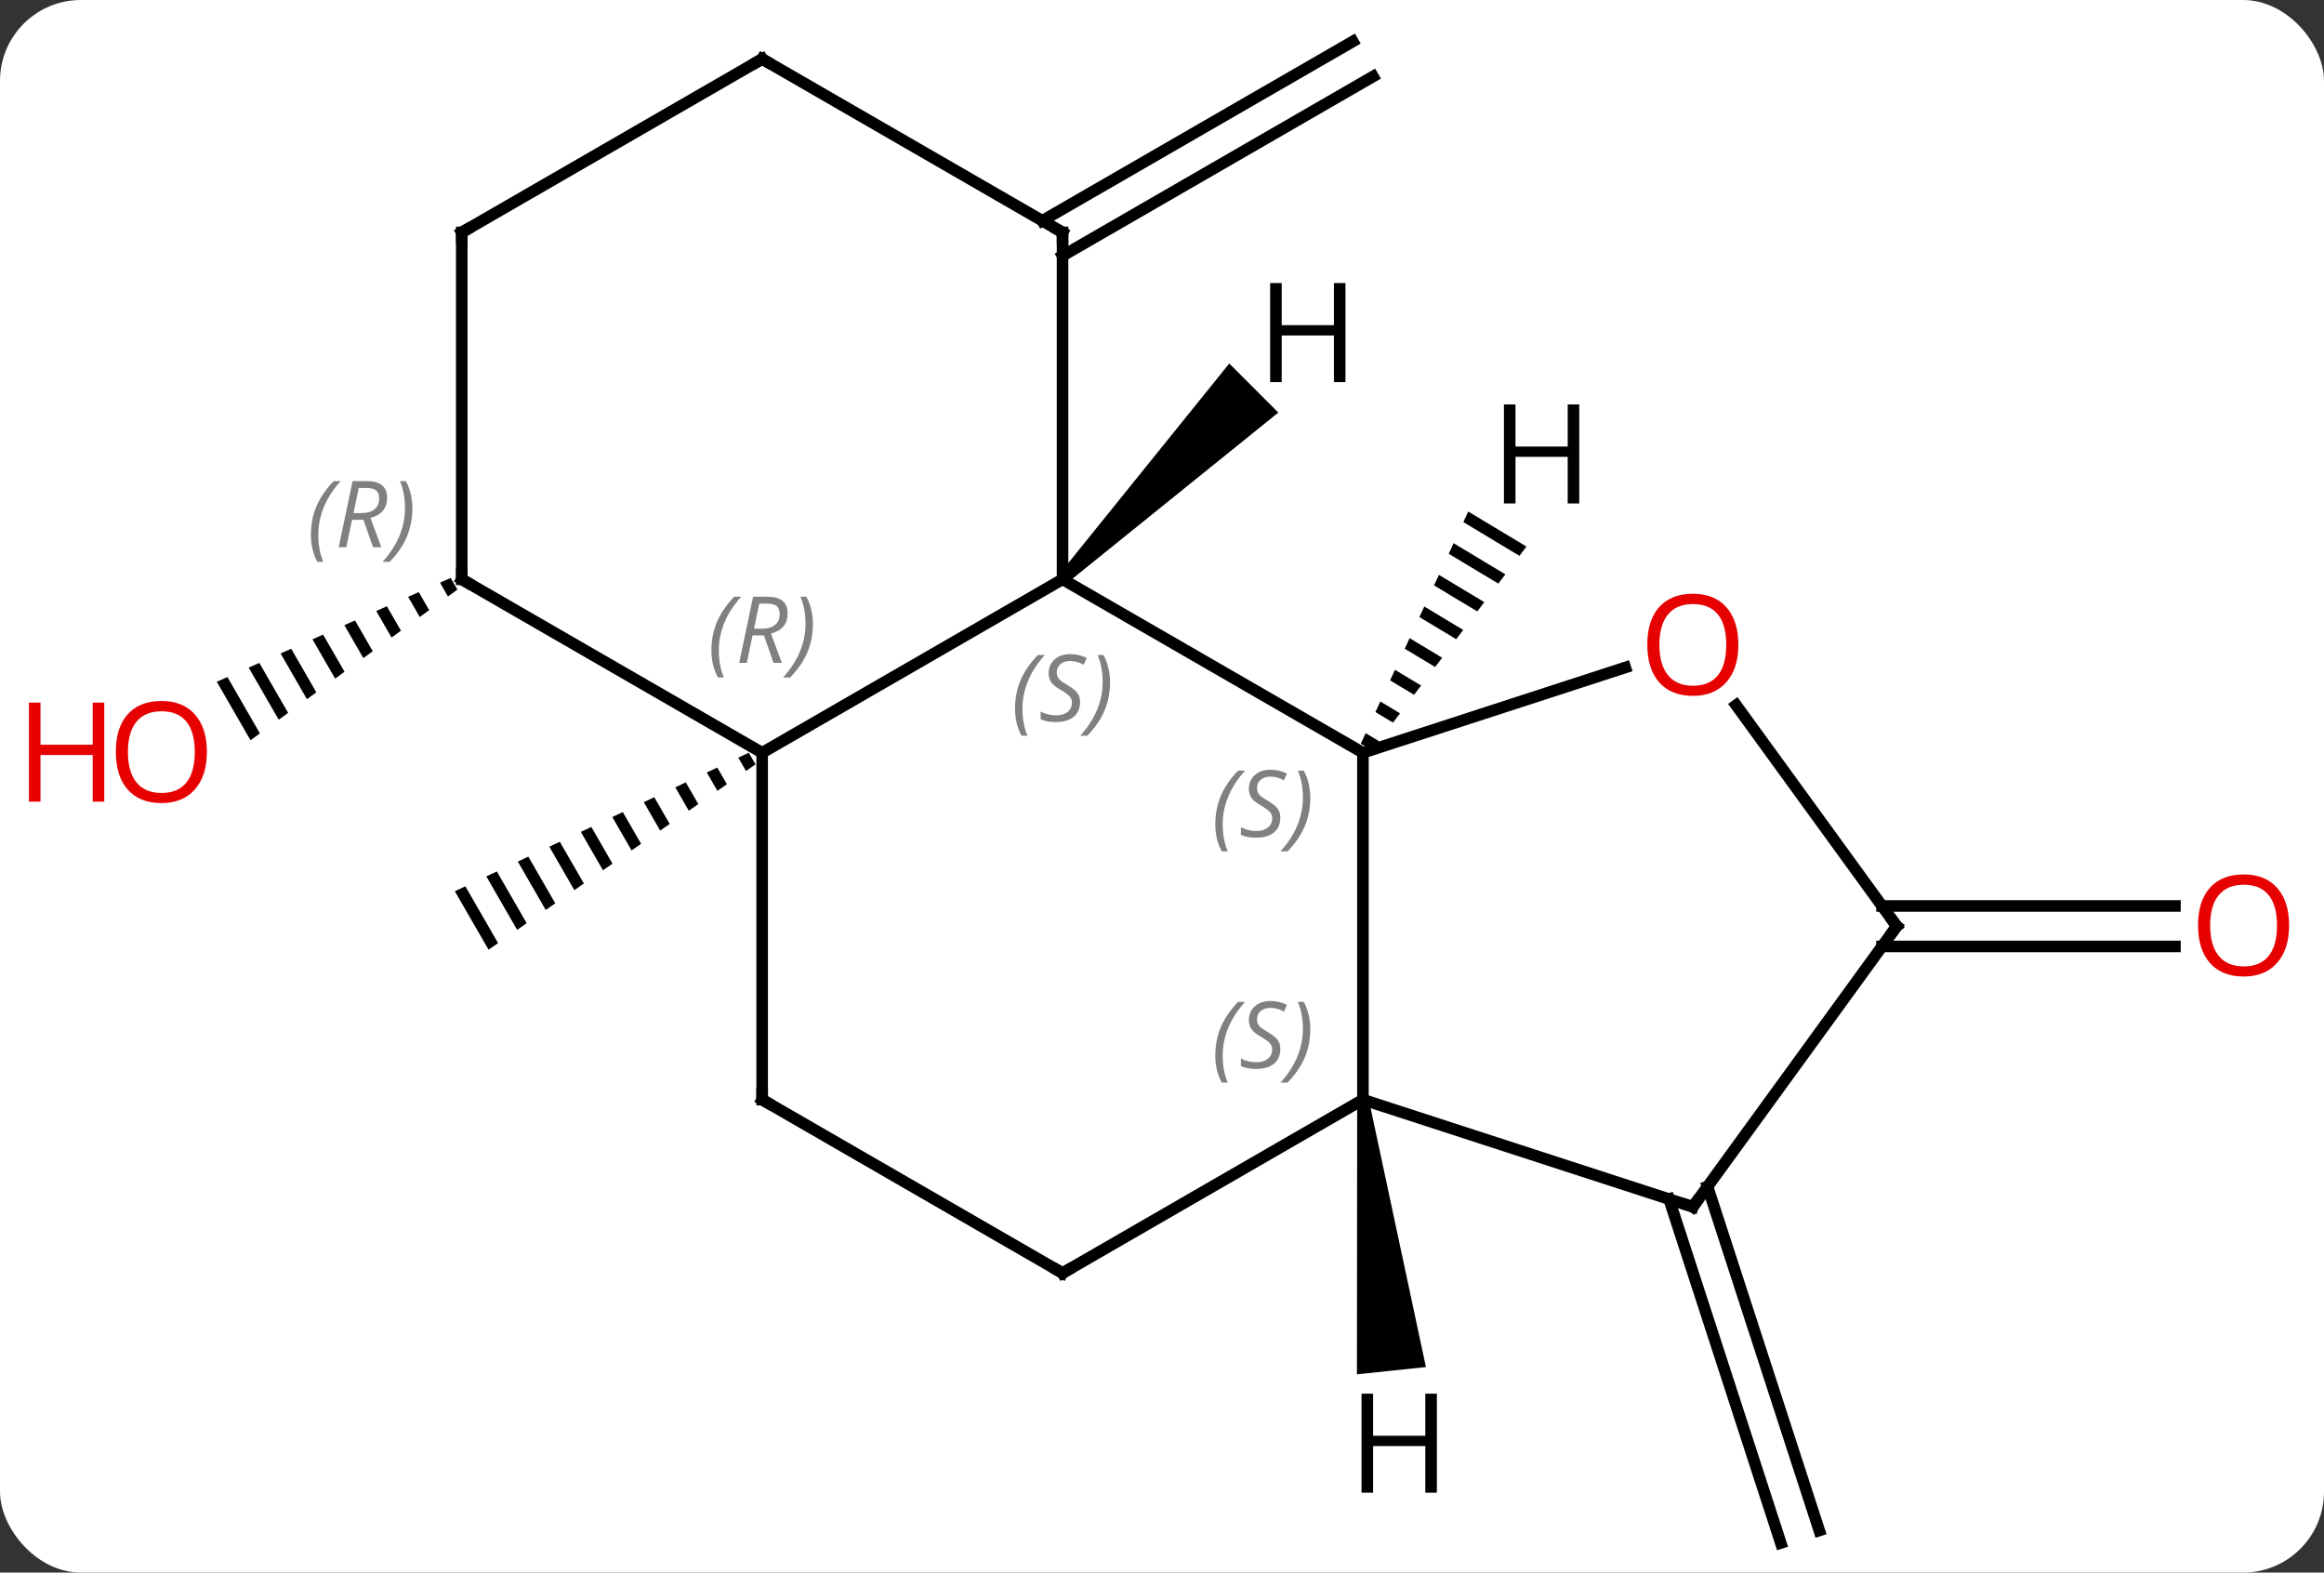 <svg width="201" viewBox="0 0 201 136" style="fill-opacity:1; color-rendering:auto; color-interpolation:auto; text-rendering:auto; stroke:black; stroke-linecap:square; stroke-miterlimit:10; shape-rendering:auto; stroke-opacity:1; fill:black; stroke-dasharray:none; font-weight:normal; stroke-width:1; font-family:'Open Sans'; font-style:normal; stroke-linejoin:miter; font-size:12; stroke-dashoffset:0; image-rendering:auto;" height="136" class="cas-substance-image" xmlns:xlink="http://www.w3.org/1999/xlink" xmlns="http://www.w3.org/2000/svg"><rect x="0" y="0" width="201" height="136" fill="#333333" stroke="none"/><svg class="cas-substance-single-component"><rect y="0" x="0" width="201" stroke="none" ry="7" rx="7" height="136" fill="white" class="cas-substance-group"/><svg y="0" x="0" width="201" viewBox="0 0 201 136" style="fill:black;" height="136" class="cas-substance-single-component-image"><svg><g><g transform="translate(104,69)" style="text-rendering:geometricPrecision; color-rendering:optimizeQuality; color-interpolation:linearRGB; stroke-linecap:butt; image-rendering:optimizeQuality;"><path style="stroke:none;" d="M-39.239 -3.905 L-40.147 -3.477 L-39.481 -2.322 L-38.657 -2.895 L-39.239 -3.905 ZM-41.963 -2.622 L-42.871 -2.193 L-41.955 -0.605 L-41.13 -1.177 L-41.963 -2.622 ZM-44.687 -1.338 L-45.595 -0.91 L-44.429 1.112 L-43.604 0.54 L-44.687 -1.338 ZM-47.411 -0.054 L-48.319 0.374 L-46.903 2.829 L-46.078 2.257 L-47.411 -0.054 ZM-50.135 1.23 L-51.042 1.658 L-49.377 4.546 L-48.552 3.974 L-50.135 1.23 ZM-52.858 2.514 L-53.766 2.942 L-51.851 6.263 L-51.026 5.691 L-51.026 5.691 L-52.858 2.514 ZM-55.582 3.798 L-56.49 4.226 L-54.325 7.981 L-54.325 7.981 L-53.5 7.408 L-55.582 3.798 ZM-58.306 5.082 L-59.214 5.51 L-56.799 9.698 L-55.974 9.125 L-58.306 5.082 ZM-61.029 6.365 L-61.938 6.793 L-61.938 6.793 L-59.273 11.415 L-59.273 11.415 L-58.448 10.842 L-61.029 6.365 ZM-63.753 7.649 L-64.661 8.077 L-61.746 13.132 L-61.746 13.132 L-60.922 12.56 L-63.753 7.649 Z"/><line y2="-49.91" y1="-65.415" x2="-13.852" x1="13.003" style="fill:none;"/><line y2="-46.879" y1="-62.385" x2="-12.102" x1="14.753" style="fill:none;"/><path style="stroke:none;" d="M-65.024 -19.017 L-65.944 -18.609 L-65.256 -17.416 L-64.442 -18.008 L-65.024 -19.017 ZM-67.782 -17.793 L-68.701 -17.384 L-67.695 -15.64 L-67.695 -15.64 L-66.882 -16.232 L-67.782 -17.793 ZM-70.54 -16.568 L-71.46 -16.16 L-70.135 -13.863 L-69.322 -14.455 L-70.54 -16.568 ZM-73.298 -15.344 L-74.218 -14.936 L-72.575 -12.087 L-71.761 -12.679 L-73.298 -15.344 ZM-76.056 -14.119 L-76.975 -13.711 L-75.014 -10.311 L-74.201 -10.903 L-76.056 -14.119 ZM-78.814 -12.895 L-79.733 -12.487 L-79.733 -12.487 L-77.454 -8.534 L-76.641 -9.127 L-78.814 -12.895 ZM-81.572 -11.671 L-82.491 -11.262 L-79.894 -6.758 L-79.081 -7.35 L-81.572 -11.671 ZM-84.33 -10.446 L-85.249 -10.038 L-82.334 -4.982 L-81.52 -5.574 L-84.33 -10.446 Z"/><line y2="33.62" y1="63.359" x2="43.682" x1="53.345" style="fill:none;"/><line y2="34.702" y1="64.441" x2="40.354" x1="50.017" style="fill:none;"/><line y2="9.35" y1="9.35" x2="58.774" x1="84.108" style="fill:none;"/><line y2="12.85" y1="12.85" x2="58.773" x1="84.108" style="fill:none;"/><line y2="-3.9" y1="-18.9" x2="13.878" x1="-12.102" style="fill:none;"/><line y2="-3.9" y1="-18.9" x2="-38.082" x1="-12.102" style="fill:none;"/><line y2="-48.9" y1="-18.9" x2="-12.102" x1="-12.102" style="fill:none;"/><line y2="26.1" y1="-3.9" x2="13.878" x1="13.878" style="fill:none;"/><line y2="-11.275" y1="-3.9" x2="36.571" x1="13.878" style="fill:none;"/><line y2="26.1" y1="-3.9" x2="-38.082" x1="-38.082" style="fill:none;"/><line y2="-18.9" y1="-3.9" x2="-64.062" x1="-38.082" style="fill:none;"/><line y2="-63.9" y1="-48.9" x2="-38.082" x1="-12.102" style="fill:none;"/><line y2="41.1" y1="26.1" x2="-12.102" x1="13.878" style="fill:none;"/><line y2="35.37" y1="26.1" x2="42.411" x1="13.878" style="fill:none;"/><line y2="11.1" y1="-8.013" x2="60.045" x1="46.159" style="fill:none;"/><line y2="41.1" y1="26.1" x2="-12.102" x1="-38.082" style="fill:none;"/><line y2="-48.9" y1="-18.9" x2="-64.062" x1="-64.062" style="fill:none;"/><line y2="-48.9" y1="-63.9" x2="-64.062" x1="-38.082" style="fill:none;"/><line y2="11.1" y1="35.37" x2="60.045" x1="42.411" style="fill:none;"/><path style="stroke:none;" d="M-11.748 -18.546 L-12.456 -19.254 L2.318 -37.562 L6.56 -33.32 Z"/><path style="stroke:none;" d="M22.986 -24.761 L22.564 -23.848 L22.564 -23.848 L27.413 -20.931 L27.413 -20.931 L28.02 -21.733 L28.02 -21.733 L22.986 -24.761 ZM21.719 -22.023 L21.297 -21.11 L21.297 -21.11 L25.591 -18.528 L25.591 -18.528 L26.198 -19.329 L26.198 -19.329 L21.719 -22.023 ZM20.452 -19.285 L20.029 -18.372 L23.768 -16.124 L23.768 -16.124 L24.376 -16.925 L20.452 -19.285 ZM19.185 -16.547 L18.762 -15.635 L18.762 -15.635 L21.946 -13.72 L21.946 -13.72 L22.553 -14.521 L19.185 -16.547 ZM17.917 -13.81 L17.495 -12.897 L20.124 -11.316 L20.124 -11.316 L20.731 -12.117 L20.731 -12.117 L17.917 -13.81 ZM16.65 -11.072 L16.228 -10.159 L16.228 -10.159 L18.301 -8.912 L18.909 -9.713 L18.909 -9.713 L16.65 -11.072 ZM15.383 -8.334 L14.96 -7.421 L14.96 -7.421 L16.479 -6.508 L17.086 -7.309 L17.086 -7.309 L15.383 -8.334 ZM14.115 -5.596 L13.693 -4.684 L14.657 -4.104 L14.657 -4.104 L15.264 -4.905 L15.264 -4.905 L14.115 -5.596 Z"/><path style="stroke:none;" d="M13.381 26.152 L14.375 26.048 L19.327 49.226 L13.36 49.853 Z"/></g><g transform="translate(104,69)" style="fill:rgb(230,0,0); text-rendering:geometricPrecision; color-rendering:optimizeQuality; image-rendering:optimizeQuality; font-family:'Open Sans'; stroke:rgb(230,0,0); color-interpolation:linearRGB;"><path style="stroke:none;" d="M-86.108 -3.97 Q-86.108 -1.908 -87.147 -0.728 Q-88.186 0.452 -90.029 0.452 Q-91.92 0.452 -92.951 -0.713 Q-93.983 -1.877 -93.983 -3.986 Q-93.983 -6.08 -92.951 -7.228 Q-91.92 -8.377 -90.029 -8.377 Q-88.17 -8.377 -87.139 -7.205 Q-86.108 -6.033 -86.108 -3.97 ZM-92.936 -3.97 Q-92.936 -2.236 -92.193 -1.33 Q-91.451 -0.423 -90.029 -0.423 Q-88.608 -0.423 -87.881 -1.322 Q-87.154 -2.22 -87.154 -3.97 Q-87.154 -5.705 -87.881 -6.595 Q-88.608 -7.486 -90.029 -7.486 Q-91.451 -7.486 -92.193 -6.588 Q-92.936 -5.689 -92.936 -3.97 Z"/><path style="stroke:none;" d="M-94.983 0.327 L-95.983 0.327 L-95.983 -3.705 L-100.498 -3.705 L-100.498 0.327 L-101.498 0.327 L-101.498 -8.236 L-100.498 -8.236 L-100.498 -4.595 L-95.983 -4.595 L-95.983 -8.236 L-94.983 -8.236 L-94.983 0.327 Z"/><path style="stroke:none;" d="M93.983 11.03 Q93.983 13.092 92.943 14.272 Q91.904 15.452 90.061 15.452 Q88.17 15.452 87.139 14.287 Q86.108 13.123 86.108 11.014 Q86.108 8.92 87.139 7.772 Q88.17 6.623 90.061 6.623 Q91.92 6.623 92.951 7.795 Q93.983 8.967 93.983 11.03 ZM87.154 11.03 Q87.154 12.764 87.897 13.67 Q88.639 14.577 90.061 14.577 Q91.483 14.577 92.209 13.678 Q92.936 12.78 92.936 11.03 Q92.936 9.295 92.209 8.405 Q91.483 7.514 90.061 7.514 Q88.639 7.514 87.897 8.412 Q87.154 9.311 87.154 11.03 Z"/></g><g transform="translate(104,69)" style="font-size:8.4px; fill:gray; text-rendering:geometricPrecision; image-rendering:optimizeQuality; color-rendering:optimizeQuality; font-family:'Open Sans'; font-style:italic; stroke:gray; color-interpolation:linearRGB;"><path style="stroke:none;" d="M-16.21 -7.697 Q-16.21 -9.025 -15.742 -10.15 Q-15.273 -11.275 -14.242 -12.353 L-13.632 -12.353 Q-14.601 -11.291 -15.085 -10.119 Q-15.57 -8.947 -15.57 -7.713 Q-15.57 -6.384 -15.132 -5.369 L-15.648 -5.369 Q-16.21 -6.4 -16.21 -7.697 ZM-10.588 -8.291 Q-10.588 -7.463 -11.135 -7.009 Q-11.682 -6.556 -12.682 -6.556 Q-13.088 -6.556 -13.4 -6.611 Q-13.713 -6.666 -13.994 -6.806 L-13.994 -7.463 Q-13.369 -7.134 -12.666 -7.134 Q-12.041 -7.134 -11.666 -7.431 Q-11.291 -7.728 -11.291 -8.244 Q-11.291 -8.556 -11.494 -8.783 Q-11.697 -9.009 -12.26 -9.338 Q-12.854 -9.666 -13.08 -9.994 Q-13.307 -10.322 -13.307 -10.775 Q-13.307 -11.509 -12.791 -11.97 Q-12.275 -12.431 -11.432 -12.431 Q-11.057 -12.431 -10.721 -12.353 Q-10.385 -12.275 -10.01 -12.103 L-10.275 -11.509 Q-10.525 -11.666 -10.846 -11.752 Q-11.166 -11.838 -11.432 -11.838 Q-11.963 -11.838 -12.283 -11.564 Q-12.604 -11.291 -12.604 -10.822 Q-12.604 -10.619 -12.533 -10.47 Q-12.463 -10.322 -12.322 -10.189 Q-12.182 -10.056 -11.76 -9.806 Q-11.197 -9.463 -10.994 -9.267 Q-10.791 -9.072 -10.69 -8.838 Q-10.588 -8.603 -10.588 -8.291 ZM-7.994 -10.009 Q-7.994 -8.681 -8.47 -7.548 Q-8.947 -6.416 -9.962 -5.369 L-10.572 -5.369 Q-8.634 -7.525 -8.634 -10.009 Q-8.634 -11.338 -9.072 -12.353 L-8.556 -12.353 Q-7.994 -11.291 -7.994 -10.009 Z"/><path style="stroke:none;" d="M1.109 2.303 Q1.109 0.975 1.578 -0.15 Q2.047 -1.275 3.078 -2.353 L3.687 -2.353 Q2.719 -1.291 2.234 -0.119 Q1.75 1.053 1.75 2.287 Q1.75 3.616 2.187 4.631 L1.672 4.631 Q1.109 3.6 1.109 2.303 ZM6.732 1.709 Q6.732 2.537 6.185 2.991 Q5.638 3.444 4.638 3.444 Q4.232 3.444 3.919 3.389 Q3.607 3.334 3.325 3.194 L3.325 2.537 Q3.95 2.866 4.654 2.866 Q5.279 2.866 5.654 2.569 Q6.029 2.272 6.029 1.756 Q6.029 1.444 5.825 1.217 Q5.622 0.991 5.06 0.662 Q4.466 0.334 4.24 0.006 Q4.013 -0.322 4.013 -0.775 Q4.013 -1.509 4.529 -1.97 Q5.044 -2.431 5.888 -2.431 Q6.263 -2.431 6.599 -2.353 Q6.935 -2.275 7.31 -2.103 L7.044 -1.509 Q6.794 -1.666 6.474 -1.752 Q6.154 -1.838 5.888 -1.838 Q5.357 -1.838 5.036 -1.564 Q4.716 -1.291 4.716 -0.822 Q4.716 -0.619 4.786 -0.47 Q4.857 -0.322 4.997 -0.189 Q5.138 -0.056 5.56 0.194 Q6.122 0.537 6.325 0.733 Q6.529 0.928 6.63 1.162 Q6.732 1.397 6.732 1.709 ZM9.326 -0.009 Q9.326 1.319 8.85 2.451 Q8.373 3.584 7.357 4.631 L6.748 4.631 Q8.686 2.475 8.686 -0.009 Q8.686 -1.338 8.248 -2.353 L8.764 -2.353 Q9.326 -1.291 9.326 -0.009 Z"/><path style="stroke:none;" d="M-42.471 -12.736 Q-42.471 -14.064 -42.002 -15.189 Q-41.533 -16.314 -40.502 -17.392 L-39.892 -17.392 Q-40.861 -16.33 -41.346 -15.158 Q-41.83 -13.986 -41.83 -12.752 Q-41.83 -11.423 -41.392 -10.408 L-41.908 -10.408 Q-42.471 -11.439 -42.471 -12.736 ZM-38.911 -14.048 L-39.411 -11.673 L-40.067 -11.673 L-38.864 -17.392 L-37.614 -17.392 Q-35.879 -17.392 -35.879 -15.955 Q-35.879 -14.595 -37.317 -14.205 L-36.379 -11.673 L-37.098 -11.673 L-37.926 -14.048 L-38.911 -14.048 ZM-38.333 -16.798 Q-38.723 -14.877 -38.786 -14.627 L-38.129 -14.627 Q-37.379 -14.627 -36.973 -14.955 Q-36.567 -15.283 -36.567 -15.908 Q-36.567 -16.377 -36.825 -16.587 Q-37.083 -16.798 -37.676 -16.798 L-38.333 -16.798 ZM-33.693 -15.048 Q-33.693 -13.72 -34.17 -12.588 Q-34.647 -11.455 -35.662 -10.408 L-36.272 -10.408 Q-34.334 -12.564 -34.334 -15.048 Q-34.334 -16.377 -34.772 -17.392 L-34.256 -17.392 Q-33.693 -16.33 -33.693 -15.048 Z"/></g><g transform="translate(104,69)" style="stroke-linecap:butt; font-size:8.4px; text-rendering:geometricPrecision; image-rendering:optimizeQuality; color-rendering:optimizeQuality; font-family:'Open Sans'; font-style:italic; color-interpolation:linearRGB; stroke-miterlimit:5;"><path style="fill:none;" d="M-12.102 -48.4 L-12.102 -48.9 L-12.535 -49.15"/><path style="fill:gray; stroke:none;" d="M1.109 22.303 Q1.109 20.975 1.578 19.85 Q2.047 18.725 3.078 17.647 L3.687 17.647 Q2.719 18.709 2.234 19.881 Q1.75 21.053 1.75 22.288 Q1.75 23.616 2.187 24.631 L1.672 24.631 Q1.109 23.6 1.109 22.303 ZM6.732 21.709 Q6.732 22.538 6.185 22.991 Q5.638 23.444 4.638 23.444 Q4.232 23.444 3.919 23.389 Q3.607 23.334 3.325 23.194 L3.325 22.538 Q3.95 22.866 4.654 22.866 Q5.279 22.866 5.654 22.569 Q6.029 22.272 6.029 21.756 Q6.029 21.444 5.825 21.217 Q5.622 20.991 5.06 20.663 Q4.466 20.334 4.24 20.006 Q4.013 19.678 4.013 19.225 Q4.013 18.491 4.529 18.03 Q5.044 17.569 5.888 17.569 Q6.263 17.569 6.599 17.647 Q6.935 17.725 7.31 17.897 L7.044 18.491 Q6.794 18.334 6.474 18.248 Q6.154 18.163 5.888 18.163 Q5.357 18.163 5.036 18.436 Q4.716 18.709 4.716 19.178 Q4.716 19.381 4.786 19.53 Q4.857 19.678 4.997 19.811 Q5.138 19.944 5.56 20.194 Q6.122 20.538 6.325 20.733 Q6.529 20.928 6.63 21.163 Q6.732 21.397 6.732 21.709 ZM9.326 19.991 Q9.326 21.319 8.85 22.452 Q8.373 23.584 7.357 24.631 L6.748 24.631 Q8.686 22.475 8.686 19.991 Q8.686 18.663 8.248 17.647 L8.764 17.647 Q9.326 18.709 9.326 19.991 Z"/></g><g transform="translate(104,69)" style="stroke-linecap:butt; fill:rgb(230,0,0); text-rendering:geometricPrecision; color-rendering:optimizeQuality; image-rendering:optimizeQuality; font-family:'Open Sans'; stroke:rgb(230,0,0); color-interpolation:linearRGB; stroke-miterlimit:5;"><path style="stroke:none;" d="M46.349 -13.243 Q46.349 -11.181 45.309 -10.001 Q44.27 -8.821 42.427 -8.821 Q40.536 -8.821 39.505 -9.986 Q38.474 -11.15 38.474 -13.259 Q38.474 -15.353 39.505 -16.501 Q40.536 -17.65 42.427 -17.65 Q44.286 -17.65 45.317 -16.478 Q46.349 -15.306 46.349 -13.243 ZM39.52 -13.243 Q39.52 -11.509 40.263 -10.603 Q41.005 -9.696 42.427 -9.696 Q43.849 -9.696 44.575 -10.595 Q45.302 -11.493 45.302 -13.243 Q45.302 -14.978 44.575 -15.868 Q43.849 -16.759 42.427 -16.759 Q41.005 -16.759 40.263 -15.861 Q39.52 -14.962 39.52 -13.243 Z"/><path style="fill:none; stroke:black;" d="M-38.082 25.6 L-38.082 26.1 L-37.649 26.35"/><path style="fill:none; stroke:black;" d="M-63.629 -18.65 L-64.062 -18.9 L-64.062 -19.4"/></g><g transform="translate(104,69)" style="stroke-linecap:butt; font-size:8.4px; fill:gray; text-rendering:geometricPrecision; image-rendering:optimizeQuality; color-rendering:optimizeQuality; font-family:'Open Sans'; font-style:italic; stroke:gray; color-interpolation:linearRGB; stroke-miterlimit:5;"><path style="stroke:none;" d="M-77.111 -22.736 Q-77.111 -24.064 -76.642 -25.189 Q-76.174 -26.314 -75.142 -27.392 L-74.533 -27.392 Q-75.502 -26.33 -75.986 -25.158 Q-76.47 -23.986 -76.47 -22.752 Q-76.47 -21.423 -76.033 -20.408 L-76.549 -20.408 Q-77.111 -21.439 -77.111 -22.736 ZM-73.551 -24.048 L-74.051 -21.673 L-74.707 -21.673 L-73.504 -27.392 L-72.254 -27.392 Q-70.52 -27.392 -70.52 -25.955 Q-70.52 -24.595 -71.957 -24.205 L-71.02 -21.673 L-71.738 -21.673 L-72.567 -24.048 L-73.551 -24.048 ZM-72.973 -26.798 Q-73.363 -24.877 -73.426 -24.627 L-72.77 -24.627 Q-72.02 -24.627 -71.613 -24.955 Q-71.207 -25.283 -71.207 -25.908 Q-71.207 -26.377 -71.465 -26.587 Q-71.723 -26.798 -72.317 -26.798 L-72.973 -26.798 ZM-68.334 -25.048 Q-68.334 -23.72 -68.81 -22.587 Q-69.287 -21.455 -70.302 -20.408 L-70.912 -20.408 Q-68.974 -22.564 -68.974 -25.048 Q-68.974 -26.377 -69.412 -27.392 L-68.896 -27.392 Q-68.334 -26.33 -68.334 -25.048 Z"/><path style="fill:none; stroke:black;" d="M-37.649 -63.65 L-38.082 -63.9 L-38.515 -63.65"/><path style="fill:none; stroke:black;" d="M-11.669 40.85 L-12.102 41.1 L-12.535 40.85"/><path style="fill:none; stroke:black;" d="M41.935 35.215 L42.411 35.37 L42.705 34.965"/><path style="fill:none; stroke:black;" d="M59.751 10.695 L60.045 11.1 L59.751 11.505"/><path style="fill:none; stroke:black;" d="M-64.062 -48.4 L-64.062 -48.9 L-63.629 -49.15"/></g><g transform="translate(104,69)" style="stroke-linecap:butt; text-rendering:geometricPrecision; color-rendering:optimizeQuality; image-rendering:optimizeQuality; font-family:'Open Sans'; color-interpolation:linearRGB; stroke-miterlimit:5;"><path style="stroke:none;" d="M12.369 -35.957 L11.369 -35.957 L11.369 -39.988 L6.853 -39.988 L6.853 -35.957 L5.853 -35.957 L5.853 -44.519 L6.853 -44.519 L6.853 -40.879 L11.369 -40.879 L11.369 -44.519 L12.369 -44.519 L12.369 -35.957 Z"/><path style="stroke:none;" d="M32.589 -25.46 L31.589 -25.46 L31.589 -29.491 L27.073 -29.491 L27.073 -25.46 L26.073 -25.46 L26.073 -34.022 L27.073 -34.022 L27.073 -30.382 L31.589 -30.382 L31.589 -34.022 L32.589 -34.022 L32.589 -25.46 Z"/><path style="stroke:none;" d="M20.274 60.091 L19.274 60.091 L19.274 56.06 L14.758 56.06 L14.758 60.091 L13.758 60.091 L13.758 51.529 L14.758 51.529 L14.758 55.169 L19.274 55.169 L19.274 51.529 L20.274 51.529 L20.274 60.091 Z"/></g></g></svg></svg></svg></svg>